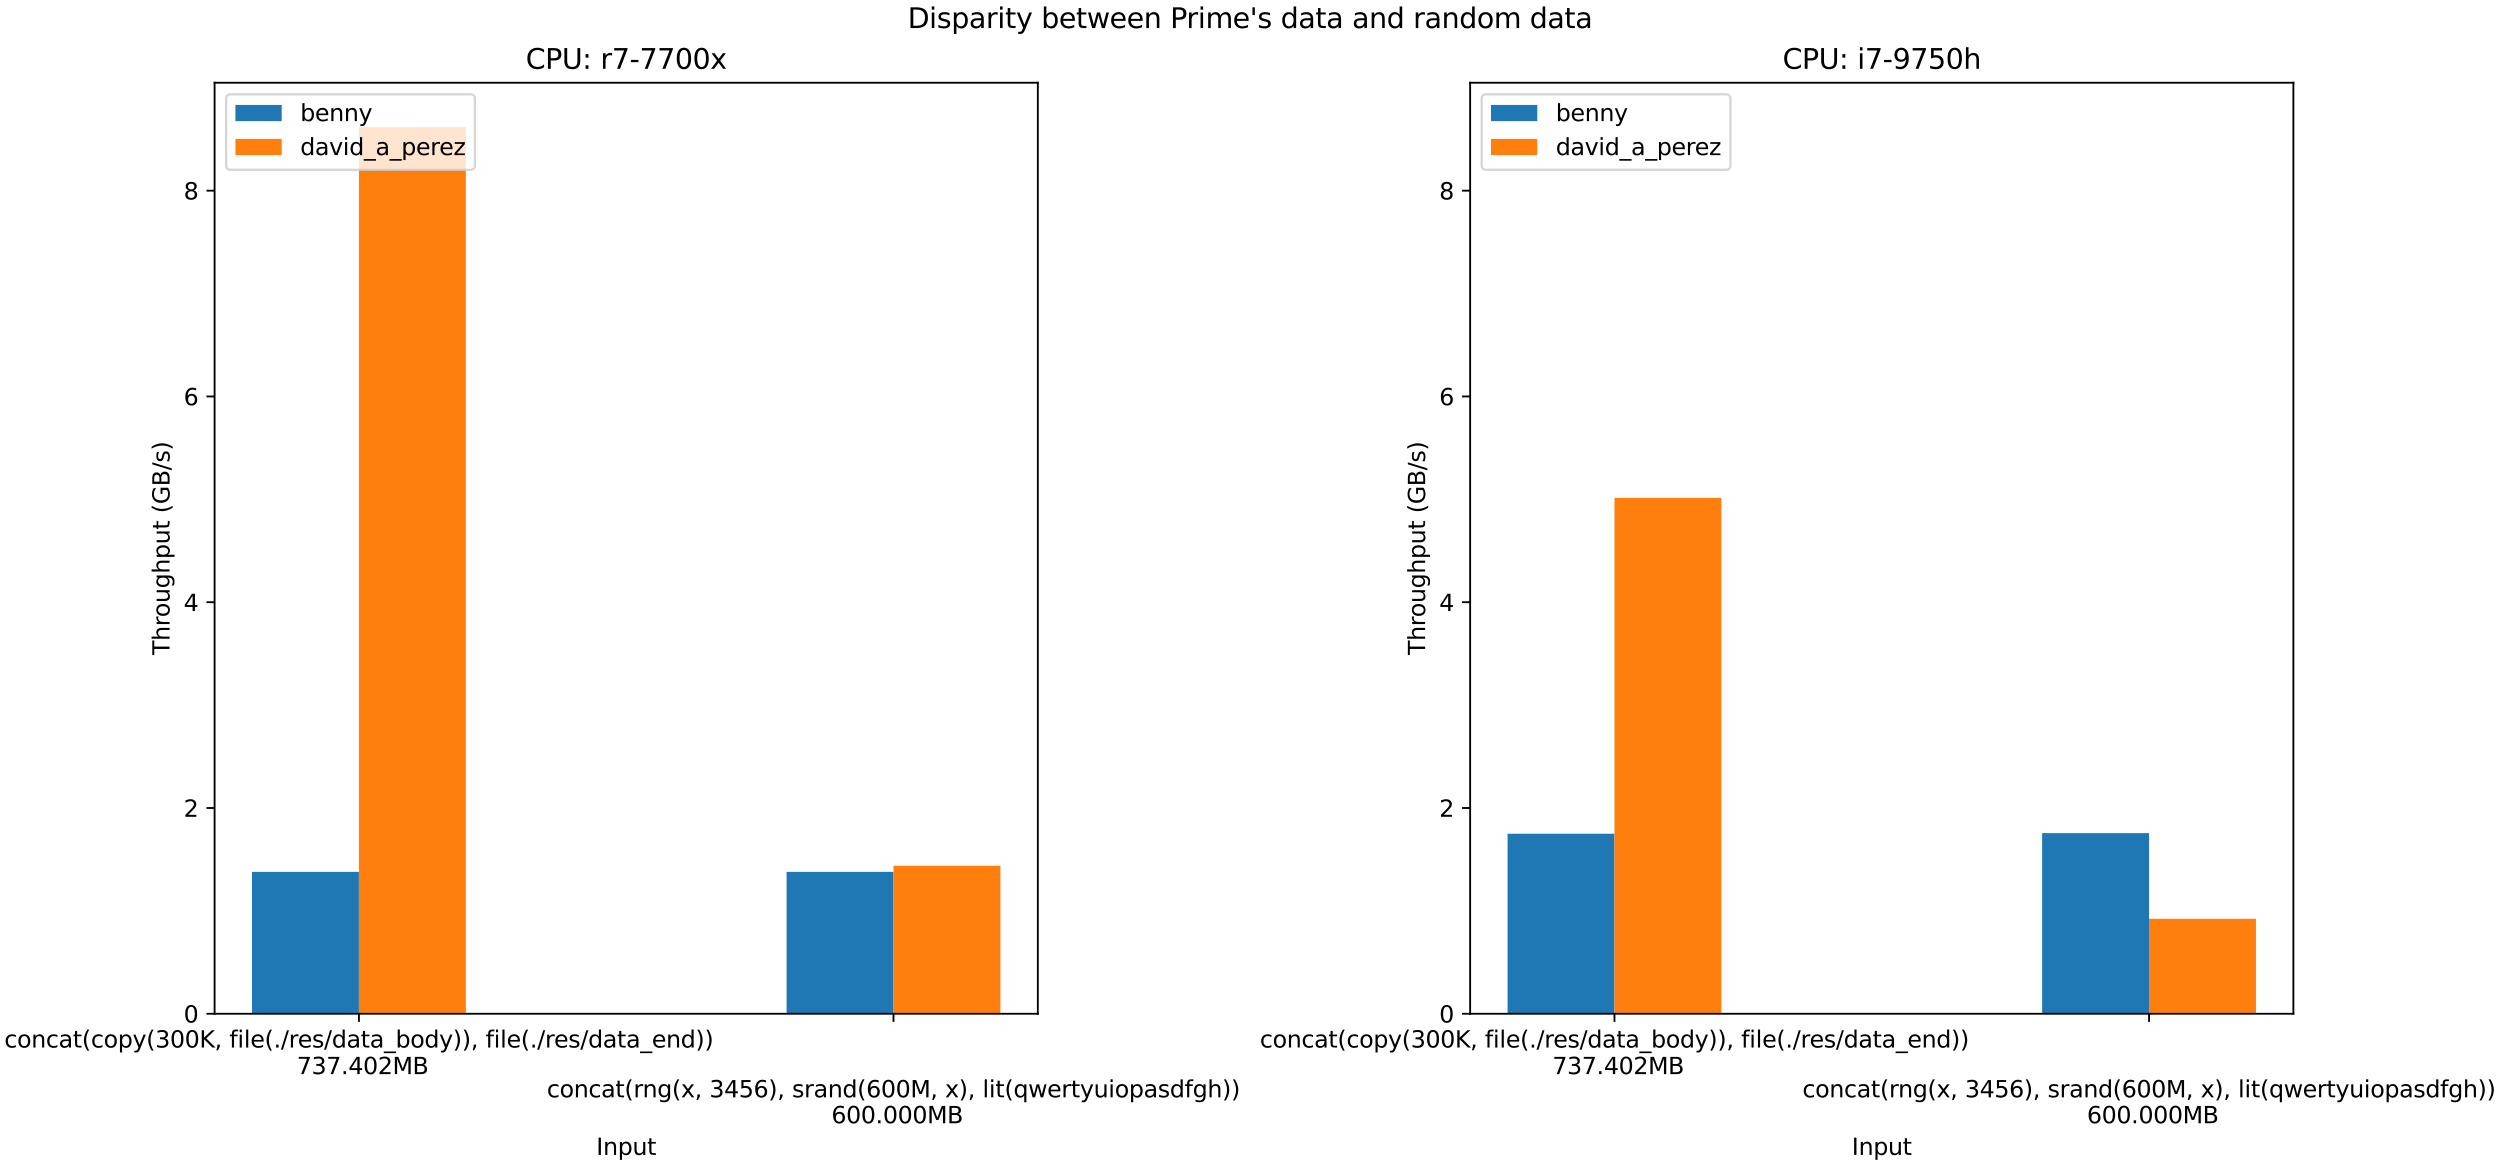<?xml version="1.0" encoding="utf-8" standalone="no"?>
<!DOCTYPE svg PUBLIC "-//W3C//DTD SVG 1.1//EN"
  "http://www.w3.org/Graphics/SVG/1.1/DTD/svg11.dtd">
<svg xmlns:xlink="http://www.w3.org/1999/xlink" width="1080pt" height="504pt" viewBox="0 0 1080 504" xmlns="http://www.w3.org/2000/svg" version="1.1">
 <defs>
  <style type="text/css">*{stroke-linejoin: round; stroke-linecap: butt}</style>
 </defs>
 <g id="figure_1">
  <g id="patch_1">
   <path d="M 0 504 
L 1080 504 
L 1080 0 
L 0 0 
z
" style="fill: #ffffff"/>
  </g>
  <g id="axes_1">
   <g id="patch_2">
    <path d="M 92.702 437.946 
L 448.342 437.946 
L 448.342 35.733 
L 92.702 35.733 
z
" style="fill: #ffffff"/>
   </g>
   <g id="patch_3">
    <path d="M 108.867 437.946 
L 155.054 437.946 
L 155.054 376.64 
L 108.867 376.64 
z
" clip-path="url(#pd0e54e7d20)" style="fill: #1f77b4"/>
   </g>
   <g id="patch_4">
    <path d="M 339.803 437.946 
L 385.99 437.946 
L 385.99 376.635 
L 339.803 376.635 
z
" clip-path="url(#pd0e54e7d20)" style="fill: #1f77b4"/>
   </g>
   <g id="patch_5">
    <path d="M 155.054 437.946 
L 201.241 437.946 
L 201.241 54.886 
L 155.054 54.886 
z
" clip-path="url(#pd0e54e7d20)" style="fill: #ff7f0e"/>
   </g>
   <g id="patch_6">
    <path d="M 385.99 437.946 
L 432.177 437.946 
L 432.177 373.995 
L 385.99 373.995 
z
" clip-path="url(#pd0e54e7d20)" style="fill: #ff7f0e"/>
   </g>
   <g id="matplotlib.axis_1">
    <g id="xtick_1">
     <g id="line2d_1">
      <defs>
       <path id="m150d9f7c49" d="M 0 0 
L 0 3.5 
" style="stroke: #000000; stroke-width: 0.8"/>
      </defs>
      <g>
       <use xlink:href="#m150d9f7c49" x="155.054" y="437.946" style="stroke: #000000; stroke-width: 0.8"/>
      </g>
     </g>
     <g id="text_1">
      <!-- concat(copy(300K, file(./res/data_body)), file(./res/data_end)) -->
      <g transform="translate(1.871 452.544) scale(0.1 -0.1)">
       <defs>
        <path id="DejaVuSans-63" d="M 3122 3366 
L 3122 2828 
Q 2878 2963 2633 3030 
Q 2388 3097 2138 3097 
Q 1578 3097 1268 2742 
Q 959 2388 959 1747 
Q 959 1106 1268 751 
Q 1578 397 2138 397 
Q 2388 397 2633 464 
Q 2878 531 3122 666 
L 3122 134 
Q 2881 22 2623 -34 
Q 2366 -91 2075 -91 
Q 1284 -91 818 406 
Q 353 903 353 1747 
Q 353 2603 823 3093 
Q 1294 3584 2113 3584 
Q 2378 3584 2631 3529 
Q 2884 3475 3122 3366 
z
" transform="scale(0.016)"/>
        <path id="DejaVuSans-6f" d="M 1959 3097 
Q 1497 3097 1228 2736 
Q 959 2375 959 1747 
Q 959 1119 1226 758 
Q 1494 397 1959 397 
Q 2419 397 2687 759 
Q 2956 1122 2956 1747 
Q 2956 2369 2687 2733 
Q 2419 3097 1959 3097 
z
M 1959 3584 
Q 2709 3584 3137 3096 
Q 3566 2609 3566 1747 
Q 3566 888 3137 398 
Q 2709 -91 1959 -91 
Q 1206 -91 779 398 
Q 353 888 353 1747 
Q 353 2609 779 3096 
Q 1206 3584 1959 3584 
z
" transform="scale(0.016)"/>
        <path id="DejaVuSans-6e" d="M 3513 2113 
L 3513 0 
L 2938 0 
L 2938 2094 
Q 2938 2591 2744 2837 
Q 2550 3084 2163 3084 
Q 1697 3084 1428 2787 
Q 1159 2491 1159 1978 
L 1159 0 
L 581 0 
L 581 3500 
L 1159 3500 
L 1159 2956 
Q 1366 3272 1645 3428 
Q 1925 3584 2291 3584 
Q 2894 3584 3203 3211 
Q 3513 2838 3513 2113 
z
" transform="scale(0.016)"/>
        <path id="DejaVuSans-61" d="M 2194 1759 
Q 1497 1759 1228 1600 
Q 959 1441 959 1056 
Q 959 750 1161 570 
Q 1363 391 1709 391 
Q 2188 391 2477 730 
Q 2766 1069 2766 1631 
L 2766 1759 
L 2194 1759 
z
M 3341 1997 
L 3341 0 
L 2766 0 
L 2766 531 
Q 2569 213 2275 61 
Q 1981 -91 1556 -91 
Q 1019 -91 701 211 
Q 384 513 384 1019 
Q 384 1609 779 1909 
Q 1175 2209 1959 2209 
L 2766 2209 
L 2766 2266 
Q 2766 2663 2505 2880 
Q 2244 3097 1772 3097 
Q 1472 3097 1187 3025 
Q 903 2953 641 2809 
L 641 3341 
Q 956 3463 1253 3523 
Q 1550 3584 1831 3584 
Q 2591 3584 2966 3190 
Q 3341 2797 3341 1997 
z
" transform="scale(0.016)"/>
        <path id="DejaVuSans-74" d="M 1172 4494 
L 1172 3500 
L 2356 3500 
L 2356 3053 
L 1172 3053 
L 1172 1153 
Q 1172 725 1289 603 
Q 1406 481 1766 481 
L 2356 481 
L 2356 0 
L 1766 0 
Q 1100 0 847 248 
Q 594 497 594 1153 
L 594 3053 
L 172 3053 
L 172 3500 
L 594 3500 
L 594 4494 
L 1172 4494 
z
" transform="scale(0.016)"/>
        <path id="DejaVuSans-28" d="M 1984 4856 
Q 1566 4138 1362 3434 
Q 1159 2731 1159 2009 
Q 1159 1288 1364 580 
Q 1569 -128 1984 -844 
L 1484 -844 
Q 1016 -109 783 600 
Q 550 1309 550 2009 
Q 550 2706 781 3412 
Q 1013 4119 1484 4856 
L 1984 4856 
z
" transform="scale(0.016)"/>
        <path id="DejaVuSans-70" d="M 1159 525 
L 1159 -1331 
L 581 -1331 
L 581 3500 
L 1159 3500 
L 1159 2969 
Q 1341 3281 1617 3432 
Q 1894 3584 2278 3584 
Q 2916 3584 3314 3078 
Q 3713 2572 3713 1747 
Q 3713 922 3314 415 
Q 2916 -91 2278 -91 
Q 1894 -91 1617 61 
Q 1341 213 1159 525 
z
M 3116 1747 
Q 3116 2381 2855 2742 
Q 2594 3103 2138 3103 
Q 1681 3103 1420 2742 
Q 1159 2381 1159 1747 
Q 1159 1113 1420 752 
Q 1681 391 2138 391 
Q 2594 391 2855 752 
Q 3116 1113 3116 1747 
z
" transform="scale(0.016)"/>
        <path id="DejaVuSans-79" d="M 2059 -325 
Q 1816 -950 1584 -1140 
Q 1353 -1331 966 -1331 
L 506 -1331 
L 506 -850 
L 844 -850 
Q 1081 -850 1212 -737 
Q 1344 -625 1503 -206 
L 1606 56 
L 191 3500 
L 800 3500 
L 1894 763 
L 2988 3500 
L 3597 3500 
L 2059 -325 
z
" transform="scale(0.016)"/>
        <path id="DejaVuSans-33" d="M 2597 2516 
Q 3050 2419 3304 2112 
Q 3559 1806 3559 1356 
Q 3559 666 3084 287 
Q 2609 -91 1734 -91 
Q 1441 -91 1130 -33 
Q 819 25 488 141 
L 488 750 
Q 750 597 1062 519 
Q 1375 441 1716 441 
Q 2309 441 2620 675 
Q 2931 909 2931 1356 
Q 2931 1769 2642 2001 
Q 2353 2234 1838 2234 
L 1294 2234 
L 1294 2753 
L 1863 2753 
Q 2328 2753 2575 2939 
Q 2822 3125 2822 3475 
Q 2822 3834 2567 4026 
Q 2313 4219 1838 4219 
Q 1578 4219 1281 4162 
Q 984 4106 628 3988 
L 628 4550 
Q 988 4650 1302 4700 
Q 1616 4750 1894 4750 
Q 2613 4750 3031 4423 
Q 3450 4097 3450 3541 
Q 3450 3153 3228 2886 
Q 3006 2619 2597 2516 
z
" transform="scale(0.016)"/>
        <path id="DejaVuSans-30" d="M 2034 4250 
Q 1547 4250 1301 3770 
Q 1056 3291 1056 2328 
Q 1056 1369 1301 889 
Q 1547 409 2034 409 
Q 2525 409 2770 889 
Q 3016 1369 3016 2328 
Q 3016 3291 2770 3770 
Q 2525 4250 2034 4250 
z
M 2034 4750 
Q 2819 4750 3233 4129 
Q 3647 3509 3647 2328 
Q 3647 1150 3233 529 
Q 2819 -91 2034 -91 
Q 1250 -91 836 529 
Q 422 1150 422 2328 
Q 422 3509 836 4129 
Q 1250 4750 2034 4750 
z
" transform="scale(0.016)"/>
        <path id="DejaVuSans-4b" d="M 628 4666 
L 1259 4666 
L 1259 2694 
L 3353 4666 
L 4166 4666 
L 1850 2491 
L 4331 0 
L 3500 0 
L 1259 2247 
L 1259 0 
L 628 0 
L 628 4666 
z
" transform="scale(0.016)"/>
        <path id="DejaVuSans-2c" d="M 750 794 
L 1409 794 
L 1409 256 
L 897 -744 
L 494 -744 
L 750 256 
L 750 794 
z
" transform="scale(0.016)"/>
        <path id="DejaVuSans-20" transform="scale(0.016)"/>
        <path id="DejaVuSans-66" d="M 2375 4863 
L 2375 4384 
L 1825 4384 
Q 1516 4384 1395 4259 
Q 1275 4134 1275 3809 
L 1275 3500 
L 2222 3500 
L 2222 3053 
L 1275 3053 
L 1275 0 
L 697 0 
L 697 3053 
L 147 3053 
L 147 3500 
L 697 3500 
L 697 3744 
Q 697 4328 969 4595 
Q 1241 4863 1831 4863 
L 2375 4863 
z
" transform="scale(0.016)"/>
        <path id="DejaVuSans-69" d="M 603 3500 
L 1178 3500 
L 1178 0 
L 603 0 
L 603 3500 
z
M 603 4863 
L 1178 4863 
L 1178 4134 
L 603 4134 
L 603 4863 
z
" transform="scale(0.016)"/>
        <path id="DejaVuSans-6c" d="M 603 4863 
L 1178 4863 
L 1178 0 
L 603 0 
L 603 4863 
z
" transform="scale(0.016)"/>
        <path id="DejaVuSans-65" d="M 3597 1894 
L 3597 1613 
L 953 1613 
Q 991 1019 1311 708 
Q 1631 397 2203 397 
Q 2534 397 2845 478 
Q 3156 559 3463 722 
L 3463 178 
Q 3153 47 2828 -22 
Q 2503 -91 2169 -91 
Q 1331 -91 842 396 
Q 353 884 353 1716 
Q 353 2575 817 3079 
Q 1281 3584 2069 3584 
Q 2775 3584 3186 3129 
Q 3597 2675 3597 1894 
z
M 3022 2063 
Q 3016 2534 2758 2815 
Q 2500 3097 2075 3097 
Q 1594 3097 1305 2825 
Q 1016 2553 972 2059 
L 3022 2063 
z
" transform="scale(0.016)"/>
        <path id="DejaVuSans-2e" d="M 684 794 
L 1344 794 
L 1344 0 
L 684 0 
L 684 794 
z
" transform="scale(0.016)"/>
        <path id="DejaVuSans-2f" d="M 1625 4666 
L 2156 4666 
L 531 -594 
L 0 -594 
L 1625 4666 
z
" transform="scale(0.016)"/>
        <path id="DejaVuSans-72" d="M 2631 2963 
Q 2534 3019 2420 3045 
Q 2306 3072 2169 3072 
Q 1681 3072 1420 2755 
Q 1159 2438 1159 1844 
L 1159 0 
L 581 0 
L 581 3500 
L 1159 3500 
L 1159 2956 
Q 1341 3275 1631 3429 
Q 1922 3584 2338 3584 
Q 2397 3584 2469 3576 
Q 2541 3569 2628 3553 
L 2631 2963 
z
" transform="scale(0.016)"/>
        <path id="DejaVuSans-73" d="M 2834 3397 
L 2834 2853 
Q 2591 2978 2328 3040 
Q 2066 3103 1784 3103 
Q 1356 3103 1142 2972 
Q 928 2841 928 2578 
Q 928 2378 1081 2264 
Q 1234 2150 1697 2047 
L 1894 2003 
Q 2506 1872 2764 1633 
Q 3022 1394 3022 966 
Q 3022 478 2636 193 
Q 2250 -91 1575 -91 
Q 1294 -91 989 -36 
Q 684 19 347 128 
L 347 722 
Q 666 556 975 473 
Q 1284 391 1588 391 
Q 1994 391 2212 530 
Q 2431 669 2431 922 
Q 2431 1156 2273 1281 
Q 2116 1406 1581 1522 
L 1381 1569 
Q 847 1681 609 1914 
Q 372 2147 372 2553 
Q 372 3047 722 3315 
Q 1072 3584 1716 3584 
Q 2034 3584 2315 3537 
Q 2597 3491 2834 3397 
z
" transform="scale(0.016)"/>
        <path id="DejaVuSans-64" d="M 2906 2969 
L 2906 4863 
L 3481 4863 
L 3481 0 
L 2906 0 
L 2906 525 
Q 2725 213 2448 61 
Q 2172 -91 1784 -91 
Q 1150 -91 751 415 
Q 353 922 353 1747 
Q 353 2572 751 3078 
Q 1150 3584 1784 3584 
Q 2172 3584 2448 3432 
Q 2725 3281 2906 2969 
z
M 947 1747 
Q 947 1113 1208 752 
Q 1469 391 1925 391 
Q 2381 391 2643 752 
Q 2906 1113 2906 1747 
Q 2906 2381 2643 2742 
Q 2381 3103 1925 3103 
Q 1469 3103 1208 2742 
Q 947 2381 947 1747 
z
" transform="scale(0.016)"/>
        <path id="DejaVuSans-5f" d="M 3263 -1063 
L 3263 -1509 
L -63 -1509 
L -63 -1063 
L 3263 -1063 
z
" transform="scale(0.016)"/>
        <path id="DejaVuSans-62" d="M 3116 1747 
Q 3116 2381 2855 2742 
Q 2594 3103 2138 3103 
Q 1681 3103 1420 2742 
Q 1159 2381 1159 1747 
Q 1159 1113 1420 752 
Q 1681 391 2138 391 
Q 2594 391 2855 752 
Q 3116 1113 3116 1747 
z
M 1159 2969 
Q 1341 3281 1617 3432 
Q 1894 3584 2278 3584 
Q 2916 3584 3314 3078 
Q 3713 2572 3713 1747 
Q 3713 922 3314 415 
Q 2916 -91 2278 -91 
Q 1894 -91 1617 61 
Q 1341 213 1159 525 
L 1159 0 
L 581 0 
L 581 4863 
L 1159 4863 
L 1159 2969 
z
" transform="scale(0.016)"/>
        <path id="DejaVuSans-29" d="M 513 4856 
L 1013 4856 
Q 1481 4119 1714 3412 
Q 1947 2706 1947 2009 
Q 1947 1309 1714 600 
Q 1481 -109 1013 -844 
L 513 -844 
Q 928 -128 1133 580 
Q 1338 1288 1338 2009 
Q 1338 2731 1133 3434 
Q 928 4138 513 4856 
z
" transform="scale(0.016)"/>
       </defs>
       <use xlink:href="#DejaVuSans-63"/>
       <use xlink:href="#DejaVuSans-6f" x="54.98"/>
       <use xlink:href="#DejaVuSans-6e" x="116.162"/>
       <use xlink:href="#DejaVuSans-63" x="179.541"/>
       <use xlink:href="#DejaVuSans-61" x="234.521"/>
       <use xlink:href="#DejaVuSans-74" x="295.801"/>
       <use xlink:href="#DejaVuSans-28" x="335.01"/>
       <use xlink:href="#DejaVuSans-63" x="374.023"/>
       <use xlink:href="#DejaVuSans-6f" x="429.004"/>
       <use xlink:href="#DejaVuSans-70" x="490.186"/>
       <use xlink:href="#DejaVuSans-79" x="553.662"/>
       <use xlink:href="#DejaVuSans-28" x="612.842"/>
       <use xlink:href="#DejaVuSans-33" x="651.855"/>
       <use xlink:href="#DejaVuSans-30" x="715.479"/>
       <use xlink:href="#DejaVuSans-30" x="779.102"/>
       <use xlink:href="#DejaVuSans-4b" x="842.725"/>
       <use xlink:href="#DejaVuSans-2c" x="908.301"/>
       <use xlink:href="#DejaVuSans-20" x="940.088"/>
       <use xlink:href="#DejaVuSans-66" x="971.875"/>
       <use xlink:href="#DejaVuSans-69" x="1007.08"/>
       <use xlink:href="#DejaVuSans-6c" x="1034.863"/>
       <use xlink:href="#DejaVuSans-65" x="1062.646"/>
       <use xlink:href="#DejaVuSans-28" x="1124.17"/>
       <use xlink:href="#DejaVuSans-2e" x="1163.184"/>
       <use xlink:href="#DejaVuSans-2f" x="1194.971"/>
       <use xlink:href="#DejaVuSans-72" x="1228.662"/>
       <use xlink:href="#DejaVuSans-65" x="1267.525"/>
       <use xlink:href="#DejaVuSans-73" x="1329.049"/>
       <use xlink:href="#DejaVuSans-2f" x="1381.148"/>
       <use xlink:href="#DejaVuSans-64" x="1414.84"/>
       <use xlink:href="#DejaVuSans-61" x="1478.316"/>
       <use xlink:href="#DejaVuSans-74" x="1539.596"/>
       <use xlink:href="#DejaVuSans-61" x="1578.805"/>
       <use xlink:href="#DejaVuSans-5f" x="1640.084"/>
       <use xlink:href="#DejaVuSans-62" x="1690.084"/>
       <use xlink:href="#DejaVuSans-6f" x="1753.561"/>
       <use xlink:href="#DejaVuSans-64" x="1814.742"/>
       <use xlink:href="#DejaVuSans-79" x="1878.219"/>
       <use xlink:href="#DejaVuSans-29" x="1937.398"/>
       <use xlink:href="#DejaVuSans-29" x="1976.412"/>
       <use xlink:href="#DejaVuSans-2c" x="2015.426"/>
       <use xlink:href="#DejaVuSans-20" x="2047.213"/>
       <use xlink:href="#DejaVuSans-66" x="2079"/>
       <use xlink:href="#DejaVuSans-69" x="2114.205"/>
       <use xlink:href="#DejaVuSans-6c" x="2141.988"/>
       <use xlink:href="#DejaVuSans-65" x="2169.771"/>
       <use xlink:href="#DejaVuSans-28" x="2231.295"/>
       <use xlink:href="#DejaVuSans-2e" x="2270.309"/>
       <use xlink:href="#DejaVuSans-2f" x="2302.096"/>
       <use xlink:href="#DejaVuSans-72" x="2335.787"/>
       <use xlink:href="#DejaVuSans-65" x="2374.65"/>
       <use xlink:href="#DejaVuSans-73" x="2436.174"/>
       <use xlink:href="#DejaVuSans-2f" x="2488.273"/>
       <use xlink:href="#DejaVuSans-64" x="2521.965"/>
       <use xlink:href="#DejaVuSans-61" x="2585.441"/>
       <use xlink:href="#DejaVuSans-74" x="2646.721"/>
       <use xlink:href="#DejaVuSans-61" x="2685.93"/>
       <use xlink:href="#DejaVuSans-5f" x="2747.209"/>
       <use xlink:href="#DejaVuSans-65" x="2797.209"/>
       <use xlink:href="#DejaVuSans-6e" x="2858.732"/>
       <use xlink:href="#DejaVuSans-64" x="2922.111"/>
       <use xlink:href="#DejaVuSans-29" x="2985.588"/>
       <use xlink:href="#DejaVuSans-29" x="3024.602"/>
      </g>
      <!--  737.402MB -->
      <g transform="translate(125.044 464.02) scale(0.1 -0.1)">
       <defs>
        <path id="DejaVuSans-37" d="M 525 4666 
L 3525 4666 
L 3525 4397 
L 1831 0 
L 1172 0 
L 2766 4134 
L 525 4134 
L 525 4666 
z
" transform="scale(0.016)"/>
        <path id="DejaVuSans-34" d="M 2419 4116 
L 825 1625 
L 2419 1625 
L 2419 4116 
z
M 2253 4666 
L 3047 4666 
L 3047 1625 
L 3713 1625 
L 3713 1100 
L 3047 1100 
L 3047 0 
L 2419 0 
L 2419 1100 
L 313 1100 
L 313 1709 
L 2253 4666 
z
" transform="scale(0.016)"/>
        <path id="DejaVuSans-32" d="M 1228 531 
L 3431 531 
L 3431 0 
L 469 0 
L 469 531 
Q 828 903 1448 1529 
Q 2069 2156 2228 2338 
Q 2531 2678 2651 2914 
Q 2772 3150 2772 3378 
Q 2772 3750 2511 3984 
Q 2250 4219 1831 4219 
Q 1534 4219 1204 4116 
Q 875 4013 500 3803 
L 500 4441 
Q 881 4594 1212 4672 
Q 1544 4750 1819 4750 
Q 2544 4750 2975 4387 
Q 3406 4025 3406 3419 
Q 3406 3131 3298 2873 
Q 3191 2616 2906 2266 
Q 2828 2175 2409 1742 
Q 1991 1309 1228 531 
z
" transform="scale(0.016)"/>
        <path id="DejaVuSans-4d" d="M 628 4666 
L 1569 4666 
L 2759 1491 
L 3956 4666 
L 4897 4666 
L 4897 0 
L 4281 0 
L 4281 4097 
L 3078 897 
L 2444 897 
L 1241 4097 
L 1241 0 
L 628 0 
L 628 4666 
z
" transform="scale(0.016)"/>
        <path id="DejaVuSans-42" d="M 1259 2228 
L 1259 519 
L 2272 519 
Q 2781 519 3026 730 
Q 3272 941 3272 1375 
Q 3272 1813 3026 2020 
Q 2781 2228 2272 2228 
L 1259 2228 
z
M 1259 4147 
L 1259 2741 
L 2194 2741 
Q 2656 2741 2882 2914 
Q 3109 3088 3109 3444 
Q 3109 3797 2882 3972 
Q 2656 4147 2194 4147 
L 1259 4147 
z
M 628 4666 
L 2241 4666 
Q 2963 4666 3353 4366 
Q 3744 4066 3744 3513 
Q 3744 3084 3544 2831 
Q 3344 2578 2956 2516 
Q 3422 2416 3680 2098 
Q 3938 1781 3938 1306 
Q 3938 681 3513 340 
Q 3088 0 2303 0 
L 628 0 
L 628 4666 
z
" transform="scale(0.016)"/>
       </defs>
       <use xlink:href="#DejaVuSans-20"/>
       <use xlink:href="#DejaVuSans-37" x="31.787"/>
       <use xlink:href="#DejaVuSans-33" x="95.41"/>
       <use xlink:href="#DejaVuSans-37" x="159.033"/>
       <use xlink:href="#DejaVuSans-2e" x="222.656"/>
       <use xlink:href="#DejaVuSans-34" x="254.443"/>
       <use xlink:href="#DejaVuSans-30" x="318.066"/>
       <use xlink:href="#DejaVuSans-32" x="381.689"/>
       <use xlink:href="#DejaVuSans-4d" x="445.312"/>
       <use xlink:href="#DejaVuSans-42" x="531.592"/>
      </g>
     </g>
    </g>
    <g id="xtick_2">
     <g id="line2d_2">
      <g>
       <use xlink:href="#m150d9f7c49" x="385.99" y="437.946" style="stroke: #000000; stroke-width: 0.8"/>
      </g>
     </g>
     <g id="text_2">
      <!-- concat(rng(x, 3456), srand(600M, x), lit(qwertyuiopasdfgh)) -->
      <g transform="translate(236.25 474.044) scale(0.1 -0.1)">
       <defs>
        <path id="DejaVuSans-67" d="M 2906 1791 
Q 2906 2416 2648 2759 
Q 2391 3103 1925 3103 
Q 1463 3103 1205 2759 
Q 947 2416 947 1791 
Q 947 1169 1205 825 
Q 1463 481 1925 481 
Q 2391 481 2648 825 
Q 2906 1169 2906 1791 
z
M 3481 434 
Q 3481 -459 3084 -895 
Q 2688 -1331 1869 -1331 
Q 1566 -1331 1297 -1286 
Q 1028 -1241 775 -1147 
L 775 -588 
Q 1028 -725 1275 -790 
Q 1522 -856 1778 -856 
Q 2344 -856 2625 -561 
Q 2906 -266 2906 331 
L 2906 616 
Q 2728 306 2450 153 
Q 2172 0 1784 0 
Q 1141 0 747 490 
Q 353 981 353 1791 
Q 353 2603 747 3093 
Q 1141 3584 1784 3584 
Q 2172 3584 2450 3431 
Q 2728 3278 2906 2969 
L 2906 3500 
L 3481 3500 
L 3481 434 
z
" transform="scale(0.016)"/>
        <path id="DejaVuSans-78" d="M 3513 3500 
L 2247 1797 
L 3578 0 
L 2900 0 
L 1881 1375 
L 863 0 
L 184 0 
L 1544 1831 
L 300 3500 
L 978 3500 
L 1906 2253 
L 2834 3500 
L 3513 3500 
z
" transform="scale(0.016)"/>
        <path id="DejaVuSans-35" d="M 691 4666 
L 3169 4666 
L 3169 4134 
L 1269 4134 
L 1269 2991 
Q 1406 3038 1543 3061 
Q 1681 3084 1819 3084 
Q 2600 3084 3056 2656 
Q 3513 2228 3513 1497 
Q 3513 744 3044 326 
Q 2575 -91 1722 -91 
Q 1428 -91 1123 -41 
Q 819 9 494 109 
L 494 744 
Q 775 591 1075 516 
Q 1375 441 1709 441 
Q 2250 441 2565 725 
Q 2881 1009 2881 1497 
Q 2881 1984 2565 2268 
Q 2250 2553 1709 2553 
Q 1456 2553 1204 2497 
Q 953 2441 691 2322 
L 691 4666 
z
" transform="scale(0.016)"/>
        <path id="DejaVuSans-36" d="M 2113 2584 
Q 1688 2584 1439 2293 
Q 1191 2003 1191 1497 
Q 1191 994 1439 701 
Q 1688 409 2113 409 
Q 2538 409 2786 701 
Q 3034 994 3034 1497 
Q 3034 2003 2786 2293 
Q 2538 2584 2113 2584 
z
M 3366 4563 
L 3366 3988 
Q 3128 4100 2886 4159 
Q 2644 4219 2406 4219 
Q 1781 4219 1451 3797 
Q 1122 3375 1075 2522 
Q 1259 2794 1537 2939 
Q 1816 3084 2150 3084 
Q 2853 3084 3261 2657 
Q 3669 2231 3669 1497 
Q 3669 778 3244 343 
Q 2819 -91 2113 -91 
Q 1303 -91 875 529 
Q 447 1150 447 2328 
Q 447 3434 972 4092 
Q 1497 4750 2381 4750 
Q 2619 4750 2861 4703 
Q 3103 4656 3366 4563 
z
" transform="scale(0.016)"/>
        <path id="DejaVuSans-71" d="M 947 1747 
Q 947 1113 1208 752 
Q 1469 391 1925 391 
Q 2381 391 2643 752 
Q 2906 1113 2906 1747 
Q 2906 2381 2643 2742 
Q 2381 3103 1925 3103 
Q 1469 3103 1208 2742 
Q 947 2381 947 1747 
z
M 2906 525 
Q 2725 213 2448 61 
Q 2172 -91 1784 -91 
Q 1150 -91 751 415 
Q 353 922 353 1747 
Q 353 2572 751 3078 
Q 1150 3584 1784 3584 
Q 2172 3584 2448 3432 
Q 2725 3281 2906 2969 
L 2906 3500 
L 3481 3500 
L 3481 -1331 
L 2906 -1331 
L 2906 525 
z
" transform="scale(0.016)"/>
        <path id="DejaVuSans-77" d="M 269 3500 
L 844 3500 
L 1563 769 
L 2278 3500 
L 2956 3500 
L 3675 769 
L 4391 3500 
L 4966 3500 
L 4050 0 
L 3372 0 
L 2619 2869 
L 1863 0 
L 1184 0 
L 269 3500 
z
" transform="scale(0.016)"/>
        <path id="DejaVuSans-75" d="M 544 1381 
L 544 3500 
L 1119 3500 
L 1119 1403 
Q 1119 906 1312 657 
Q 1506 409 1894 409 
Q 2359 409 2629 706 
Q 2900 1003 2900 1516 
L 2900 3500 
L 3475 3500 
L 3475 0 
L 2900 0 
L 2900 538 
Q 2691 219 2414 64 
Q 2138 -91 1772 -91 
Q 1169 -91 856 284 
Q 544 659 544 1381 
z
M 1991 3584 
L 1991 3584 
z
" transform="scale(0.016)"/>
        <path id="DejaVuSans-68" d="M 3513 2113 
L 3513 0 
L 2938 0 
L 2938 2094 
Q 2938 2591 2744 2837 
Q 2550 3084 2163 3084 
Q 1697 3084 1428 2787 
Q 1159 2491 1159 1978 
L 1159 0 
L 581 0 
L 581 4863 
L 1159 4863 
L 1159 2956 
Q 1366 3272 1645 3428 
Q 1925 3584 2291 3584 
Q 2894 3584 3203 3211 
Q 3513 2838 3513 2113 
z
" transform="scale(0.016)"/>
       </defs>
       <use xlink:href="#DejaVuSans-63"/>
       <use xlink:href="#DejaVuSans-6f" x="54.98"/>
       <use xlink:href="#DejaVuSans-6e" x="116.162"/>
       <use xlink:href="#DejaVuSans-63" x="179.541"/>
       <use xlink:href="#DejaVuSans-61" x="234.521"/>
       <use xlink:href="#DejaVuSans-74" x="295.801"/>
       <use xlink:href="#DejaVuSans-28" x="335.01"/>
       <use xlink:href="#DejaVuSans-72" x="374.023"/>
       <use xlink:href="#DejaVuSans-6e" x="413.387"/>
       <use xlink:href="#DejaVuSans-67" x="476.766"/>
       <use xlink:href="#DejaVuSans-28" x="540.242"/>
       <use xlink:href="#DejaVuSans-78" x="579.256"/>
       <use xlink:href="#DejaVuSans-2c" x="638.436"/>
       <use xlink:href="#DejaVuSans-20" x="670.223"/>
       <use xlink:href="#DejaVuSans-33" x="702.01"/>
       <use xlink:href="#DejaVuSans-34" x="765.633"/>
       <use xlink:href="#DejaVuSans-35" x="829.256"/>
       <use xlink:href="#DejaVuSans-36" x="892.879"/>
       <use xlink:href="#DejaVuSans-29" x="956.502"/>
       <use xlink:href="#DejaVuSans-2c" x="995.516"/>
       <use xlink:href="#DejaVuSans-20" x="1027.303"/>
       <use xlink:href="#DejaVuSans-73" x="1059.09"/>
       <use xlink:href="#DejaVuSans-72" x="1111.189"/>
       <use xlink:href="#DejaVuSans-61" x="1152.303"/>
       <use xlink:href="#DejaVuSans-6e" x="1213.582"/>
       <use xlink:href="#DejaVuSans-64" x="1276.961"/>
       <use xlink:href="#DejaVuSans-28" x="1340.438"/>
       <use xlink:href="#DejaVuSans-36" x="1379.451"/>
       <use xlink:href="#DejaVuSans-30" x="1443.074"/>
       <use xlink:href="#DejaVuSans-30" x="1506.697"/>
       <use xlink:href="#DejaVuSans-4d" x="1570.32"/>
       <use xlink:href="#DejaVuSans-2c" x="1656.6"/>
       <use xlink:href="#DejaVuSans-20" x="1688.387"/>
       <use xlink:href="#DejaVuSans-78" x="1720.174"/>
       <use xlink:href="#DejaVuSans-29" x="1779.354"/>
       <use xlink:href="#DejaVuSans-2c" x="1818.367"/>
       <use xlink:href="#DejaVuSans-20" x="1850.154"/>
       <use xlink:href="#DejaVuSans-6c" x="1881.941"/>
       <use xlink:href="#DejaVuSans-69" x="1909.725"/>
       <use xlink:href="#DejaVuSans-74" x="1937.508"/>
       <use xlink:href="#DejaVuSans-28" x="1976.717"/>
       <use xlink:href="#DejaVuSans-71" x="2015.73"/>
       <use xlink:href="#DejaVuSans-77" x="2079.207"/>
       <use xlink:href="#DejaVuSans-65" x="2160.994"/>
       <use xlink:href="#DejaVuSans-72" x="2222.518"/>
       <use xlink:href="#DejaVuSans-74" x="2263.631"/>
       <use xlink:href="#DejaVuSans-79" x="2302.84"/>
       <use xlink:href="#DejaVuSans-75" x="2362.02"/>
       <use xlink:href="#DejaVuSans-69" x="2425.398"/>
       <use xlink:href="#DejaVuSans-6f" x="2453.182"/>
       <use xlink:href="#DejaVuSans-70" x="2514.363"/>
       <use xlink:href="#DejaVuSans-61" x="2577.84"/>
       <use xlink:href="#DejaVuSans-73" x="2639.119"/>
       <use xlink:href="#DejaVuSans-64" x="2691.219"/>
       <use xlink:href="#DejaVuSans-66" x="2754.695"/>
       <use xlink:href="#DejaVuSans-67" x="2789.9"/>
       <use xlink:href="#DejaVuSans-68" x="2853.377"/>
       <use xlink:href="#DejaVuSans-29" x="2916.756"/>
       <use xlink:href="#DejaVuSans-29" x="2955.77"/>
      </g>
      <!--  600.000MB -->
      <g transform="translate(355.979 485.242) scale(0.1 -0.1)">
       <use xlink:href="#DejaVuSans-20"/>
       <use xlink:href="#DejaVuSans-36" x="31.787"/>
       <use xlink:href="#DejaVuSans-30" x="95.41"/>
       <use xlink:href="#DejaVuSans-30" x="159.033"/>
       <use xlink:href="#DejaVuSans-2e" x="222.656"/>
       <use xlink:href="#DejaVuSans-30" x="254.443"/>
       <use xlink:href="#DejaVuSans-30" x="318.066"/>
       <use xlink:href="#DejaVuSans-30" x="381.689"/>
       <use xlink:href="#DejaVuSans-4d" x="445.312"/>
       <use xlink:href="#DejaVuSans-42" x="531.592"/>
      </g>
     </g>
    </g>
    <g id="text_3">
     <!-- Input -->
     <g transform="translate(257.575 498.92) scale(0.1 -0.1)">
      <defs>
       <path id="DejaVuSans-49" d="M 628 4666 
L 1259 4666 
L 1259 0 
L 628 0 
L 628 4666 
z
" transform="scale(0.016)"/>
      </defs>
      <use xlink:href="#DejaVuSans-49"/>
      <use xlink:href="#DejaVuSans-6e" x="29.492"/>
      <use xlink:href="#DejaVuSans-70" x="92.871"/>
      <use xlink:href="#DejaVuSans-75" x="156.348"/>
      <use xlink:href="#DejaVuSans-74" x="219.727"/>
     </g>
    </g>
   </g>
   <g id="matplotlib.axis_2">
    <g id="ytick_1">
     <g id="line2d_3">
      <defs>
       <path id="m603a5f4ab6" d="M 0 0 
L -3.5 0 
" style="stroke: #000000; stroke-width: 0.8"/>
      </defs>
      <g>
       <use xlink:href="#m603a5f4ab6" x="92.702" y="437.946" style="stroke: #000000; stroke-width: 0.8"/>
      </g>
     </g>
     <g id="text_4">
      <!-- 0 -->
      <g transform="translate(79.339 441.745) scale(0.1 -0.1)">
       <use xlink:href="#DejaVuSans-30"/>
      </g>
     </g>
    </g>
    <g id="ytick_2">
     <g id="line2d_4">
      <g>
       <use xlink:href="#m603a5f4ab6" x="92.702" y="349.051" style="stroke: #000000; stroke-width: 0.8"/>
      </g>
     </g>
     <g id="text_5">
      <!-- 2 -->
      <g transform="translate(79.339 352.85) scale(0.1 -0.1)">
       <use xlink:href="#DejaVuSans-32"/>
      </g>
     </g>
    </g>
    <g id="ytick_3">
     <g id="line2d_5">
      <g>
       <use xlink:href="#m603a5f4ab6" x="92.702" y="260.157" style="stroke: #000000; stroke-width: 0.8"/>
      </g>
     </g>
     <g id="text_6">
      <!-- 4 -->
      <g transform="translate(79.339 263.956) scale(0.1 -0.1)">
       <use xlink:href="#DejaVuSans-34"/>
      </g>
     </g>
    </g>
    <g id="ytick_4">
     <g id="line2d_6">
      <g>
       <use xlink:href="#m603a5f4ab6" x="92.702" y="171.262" style="stroke: #000000; stroke-width: 0.8"/>
      </g>
     </g>
     <g id="text_7">
      <!-- 6 -->
      <g transform="translate(79.339 175.061) scale(0.1 -0.1)">
       <use xlink:href="#DejaVuSans-36"/>
      </g>
     </g>
    </g>
    <g id="ytick_5">
     <g id="line2d_7">
      <g>
       <use xlink:href="#m603a5f4ab6" x="92.702" y="82.367" style="stroke: #000000; stroke-width: 0.8"/>
      </g>
     </g>
     <g id="text_8">
      <!-- 8 -->
      <g transform="translate(79.339 86.167) scale(0.1 -0.1)">
       <defs>
        <path id="DejaVuSans-38" d="M 2034 2216 
Q 1584 2216 1326 1975 
Q 1069 1734 1069 1313 
Q 1069 891 1326 650 
Q 1584 409 2034 409 
Q 2484 409 2743 651 
Q 3003 894 3003 1313 
Q 3003 1734 2745 1975 
Q 2488 2216 2034 2216 
z
M 1403 2484 
Q 997 2584 770 2862 
Q 544 3141 544 3541 
Q 544 4100 942 4425 
Q 1341 4750 2034 4750 
Q 2731 4750 3128 4425 
Q 3525 4100 3525 3541 
Q 3525 3141 3298 2862 
Q 3072 2584 2669 2484 
Q 3125 2378 3379 2068 
Q 3634 1759 3634 1313 
Q 3634 634 3220 271 
Q 2806 -91 2034 -91 
Q 1263 -91 848 271 
Q 434 634 434 1313 
Q 434 1759 690 2068 
Q 947 2378 1403 2484 
z
M 1172 3481 
Q 1172 3119 1398 2916 
Q 1625 2713 2034 2713 
Q 2441 2713 2670 2916 
Q 2900 3119 2900 3481 
Q 2900 3844 2670 4047 
Q 2441 4250 2034 4250 
Q 1625 4250 1398 4047 
Q 1172 3844 1172 3481 
z
" transform="scale(0.016)"/>
       </defs>
       <use xlink:href="#DejaVuSans-38"/>
      </g>
     </g>
    </g>
    <g id="text_9">
     <!-- Throughput (GB/s) -->
     <g transform="translate(73.26 282.963) rotate(-90) scale(0.1 -0.1)">
      <defs>
       <path id="DejaVuSans-54" d="M -19 4666 
L 3928 4666 
L 3928 4134 
L 2272 4134 
L 2272 0 
L 1638 0 
L 1638 4134 
L -19 4134 
L -19 4666 
z
" transform="scale(0.016)"/>
       <path id="DejaVuSans-47" d="M 3809 666 
L 3809 1919 
L 2778 1919 
L 2778 2438 
L 4434 2438 
L 4434 434 
Q 4069 175 3628 42 
Q 3188 -91 2688 -91 
Q 1594 -91 976 548 
Q 359 1188 359 2328 
Q 359 3472 976 4111 
Q 1594 4750 2688 4750 
Q 3144 4750 3555 4637 
Q 3966 4525 4313 4306 
L 4313 3634 
Q 3963 3931 3569 4081 
Q 3175 4231 2741 4231 
Q 1884 4231 1454 3753 
Q 1025 3275 1025 2328 
Q 1025 1384 1454 906 
Q 1884 428 2741 428 
Q 3075 428 3337 486 
Q 3600 544 3809 666 
z
" transform="scale(0.016)"/>
      </defs>
      <use xlink:href="#DejaVuSans-54"/>
      <use xlink:href="#DejaVuSans-68" x="61.084"/>
      <use xlink:href="#DejaVuSans-72" x="124.463"/>
      <use xlink:href="#DejaVuSans-6f" x="163.326"/>
      <use xlink:href="#DejaVuSans-75" x="224.508"/>
      <use xlink:href="#DejaVuSans-67" x="287.887"/>
      <use xlink:href="#DejaVuSans-68" x="351.363"/>
      <use xlink:href="#DejaVuSans-70" x="414.742"/>
      <use xlink:href="#DejaVuSans-75" x="478.219"/>
      <use xlink:href="#DejaVuSans-74" x="541.598"/>
      <use xlink:href="#DejaVuSans-20" x="580.807"/>
      <use xlink:href="#DejaVuSans-28" x="612.594"/>
      <use xlink:href="#DejaVuSans-47" x="651.607"/>
      <use xlink:href="#DejaVuSans-42" x="729.098"/>
      <use xlink:href="#DejaVuSans-2f" x="797.701"/>
      <use xlink:href="#DejaVuSans-73" x="831.393"/>
      <use xlink:href="#DejaVuSans-29" x="883.492"/>
     </g>
    </g>
   </g>
   <g id="patch_7">
    <path d="M 92.702 437.946 
L 92.702 35.733 
" style="fill: none; stroke: #000000; stroke-width: 0.8; stroke-linejoin: miter; stroke-linecap: square"/>
   </g>
   <g id="patch_8">
    <path d="M 448.342 437.946 
L 448.342 35.733 
" style="fill: none; stroke: #000000; stroke-width: 0.8; stroke-linejoin: miter; stroke-linecap: square"/>
   </g>
   <g id="patch_9">
    <path d="M 92.702 437.946 
L 448.342 437.946 
" style="fill: none; stroke: #000000; stroke-width: 0.8; stroke-linejoin: miter; stroke-linecap: square"/>
   </g>
   <g id="patch_10">
    <path d="M 92.702 35.733 
L 448.342 35.733 
" style="fill: none; stroke: #000000; stroke-width: 0.8; stroke-linejoin: miter; stroke-linecap: square"/>
   </g>
   <g id="text_10">
    <!-- CPU: r7-7700x -->
    <g transform="translate(227.125 29.733) scale(0.12 -0.12)">
     <defs>
      <path id="DejaVuSans-43" d="M 4122 4306 
L 4122 3641 
Q 3803 3938 3442 4084 
Q 3081 4231 2675 4231 
Q 1875 4231 1450 3742 
Q 1025 3253 1025 2328 
Q 1025 1406 1450 917 
Q 1875 428 2675 428 
Q 3081 428 3442 575 
Q 3803 722 4122 1019 
L 4122 359 
Q 3791 134 3420 21 
Q 3050 -91 2638 -91 
Q 1578 -91 968 557 
Q 359 1206 359 2328 
Q 359 3453 968 4101 
Q 1578 4750 2638 4750 
Q 3056 4750 3426 4639 
Q 3797 4528 4122 4306 
z
" transform="scale(0.016)"/>
      <path id="DejaVuSans-50" d="M 1259 4147 
L 1259 2394 
L 2053 2394 
Q 2494 2394 2734 2622 
Q 2975 2850 2975 3272 
Q 2975 3691 2734 3919 
Q 2494 4147 2053 4147 
L 1259 4147 
z
M 628 4666 
L 2053 4666 
Q 2838 4666 3239 4311 
Q 3641 3956 3641 3272 
Q 3641 2581 3239 2228 
Q 2838 1875 2053 1875 
L 1259 1875 
L 1259 0 
L 628 0 
L 628 4666 
z
" transform="scale(0.016)"/>
      <path id="DejaVuSans-55" d="M 556 4666 
L 1191 4666 
L 1191 1831 
Q 1191 1081 1462 751 
Q 1734 422 2344 422 
Q 2950 422 3222 751 
Q 3494 1081 3494 1831 
L 3494 4666 
L 4128 4666 
L 4128 1753 
Q 4128 841 3676 375 
Q 3225 -91 2344 -91 
Q 1459 -91 1007 375 
Q 556 841 556 1753 
L 556 4666 
z
" transform="scale(0.016)"/>
      <path id="DejaVuSans-3a" d="M 750 794 
L 1409 794 
L 1409 0 
L 750 0 
L 750 794 
z
M 750 3309 
L 1409 3309 
L 1409 2516 
L 750 2516 
L 750 3309 
z
" transform="scale(0.016)"/>
      <path id="DejaVuSans-2d" d="M 313 2009 
L 1997 2009 
L 1997 1497 
L 313 1497 
L 313 2009 
z
" transform="scale(0.016)"/>
     </defs>
     <use xlink:href="#DejaVuSans-43"/>
     <use xlink:href="#DejaVuSans-50" x="69.824"/>
     <use xlink:href="#DejaVuSans-55" x="130.127"/>
     <use xlink:href="#DejaVuSans-3a" x="203.32"/>
     <use xlink:href="#DejaVuSans-20" x="237.012"/>
     <use xlink:href="#DejaVuSans-72" x="268.799"/>
     <use xlink:href="#DejaVuSans-37" x="309.912"/>
     <use xlink:href="#DejaVuSans-2d" x="373.535"/>
     <use xlink:href="#DejaVuSans-37" x="409.619"/>
     <use xlink:href="#DejaVuSans-37" x="473.242"/>
     <use xlink:href="#DejaVuSans-30" x="536.865"/>
     <use xlink:href="#DejaVuSans-30" x="600.488"/>
     <use xlink:href="#DejaVuSans-78" x="664.111"/>
    </g>
   </g>
   <g id="legend_1">
    <g id="patch_11">
     <path d="M 99.702 73.367 
L 203.141 73.367 
Q 205.141 73.367 205.141 71.367 
L 205.141 42.733 
Q 205.141 40.733 203.141 40.733 
L 99.702 40.733 
Q 97.702 40.733 97.702 42.733 
L 97.702 71.367 
Q 97.702 73.367 99.702 73.367 
z
" style="fill: #ffffff; opacity: 0.8; stroke: #cccccc; stroke-linejoin: miter"/>
    </g>
    <g id="patch_12">
     <path d="M 101.702 52.331 
L 121.702 52.331 
L 121.702 45.331 
L 101.702 45.331 
z
" style="fill: #1f77b4"/>
    </g>
    <g id="text_11">
     <!-- benny -->
     <g transform="translate(129.702 52.331) scale(0.1 -0.1)">
      <use xlink:href="#DejaVuSans-62"/>
      <use xlink:href="#DejaVuSans-65" x="63.477"/>
      <use xlink:href="#DejaVuSans-6e" x="125"/>
      <use xlink:href="#DejaVuSans-6e" x="188.379"/>
      <use xlink:href="#DejaVuSans-79" x="251.758"/>
     </g>
    </g>
    <g id="patch_13">
     <path d="M 101.702 67.009 
L 121.702 67.009 
L 121.702 60.009 
L 101.702 60.009 
z
" style="fill: #ff7f0e"/>
    </g>
    <g id="text_12">
     <!-- david_a_perez -->
     <g transform="translate(129.702 67.009) scale(0.1 -0.1)">
      <defs>
       <path id="DejaVuSans-76" d="M 191 3500 
L 800 3500 
L 1894 563 
L 2988 3500 
L 3597 3500 
L 2284 0 
L 1503 0 
L 191 3500 
z
" transform="scale(0.016)"/>
       <path id="DejaVuSans-7a" d="M 353 3500 
L 3084 3500 
L 3084 2975 
L 922 459 
L 3084 459 
L 3084 0 
L 275 0 
L 275 525 
L 2438 3041 
L 353 3041 
L 353 3500 
z
" transform="scale(0.016)"/>
      </defs>
      <use xlink:href="#DejaVuSans-64"/>
      <use xlink:href="#DejaVuSans-61" x="63.477"/>
      <use xlink:href="#DejaVuSans-76" x="124.756"/>
      <use xlink:href="#DejaVuSans-69" x="183.936"/>
      <use xlink:href="#DejaVuSans-64" x="211.719"/>
      <use xlink:href="#DejaVuSans-5f" x="275.195"/>
      <use xlink:href="#DejaVuSans-61" x="325.195"/>
      <use xlink:href="#DejaVuSans-5f" x="386.475"/>
      <use xlink:href="#DejaVuSans-70" x="436.475"/>
      <use xlink:href="#DejaVuSans-65" x="499.951"/>
      <use xlink:href="#DejaVuSans-72" x="561.475"/>
      <use xlink:href="#DejaVuSans-65" x="600.338"/>
      <use xlink:href="#DejaVuSans-7a" x="661.861"/>
     </g>
    </g>
   </g>
  </g>
  <g id="axes_2">
   <g id="patch_14">
    <path d="M 635.102 437.946 
L 990.742 437.946 
L 990.742 35.733 
L 635.102 35.733 
z
" style="fill: #ffffff"/>
   </g>
   <g id="patch_15">
    <path d="M 651.267 437.946 
L 697.454 437.946 
L 697.454 360.181 
L 651.267 360.181 
z
" clip-path="url(#p57f2b56e5a)" style="fill: #1f77b4"/>
   </g>
   <g id="patch_16">
    <path d="M 882.202 437.946 
L 928.389 437.946 
L 928.389 359.918 
L 882.202 359.918 
z
" clip-path="url(#p57f2b56e5a)" style="fill: #1f77b4"/>
   </g>
   <g id="patch_17">
    <path d="M 697.454 437.946 
L 743.641 437.946 
L 743.641 215.083 
L 697.454 215.083 
z
" clip-path="url(#p57f2b56e5a)" style="fill: #ff7f0e"/>
   </g>
   <g id="patch_18">
    <path d="M 928.389 437.946 
L 974.576 437.946 
L 974.576 396.93 
L 928.389 396.93 
z
" clip-path="url(#p57f2b56e5a)" style="fill: #ff7f0e"/>
   </g>
   <g id="matplotlib.axis_3">
    <g id="xtick_3">
     <g id="line2d_8">
      <g>
       <use xlink:href="#m150d9f7c49" x="697.454" y="437.946" style="stroke: #000000; stroke-width: 0.8"/>
      </g>
     </g>
     <g id="text_13">
      <!-- concat(copy(300K, file(./res/data_body)), file(./res/data_end)) -->
      <g transform="translate(544.271 452.544) scale(0.1 -0.1)">
       <use xlink:href="#DejaVuSans-63"/>
       <use xlink:href="#DejaVuSans-6f" x="54.98"/>
       <use xlink:href="#DejaVuSans-6e" x="116.162"/>
       <use xlink:href="#DejaVuSans-63" x="179.541"/>
       <use xlink:href="#DejaVuSans-61" x="234.521"/>
       <use xlink:href="#DejaVuSans-74" x="295.801"/>
       <use xlink:href="#DejaVuSans-28" x="335.01"/>
       <use xlink:href="#DejaVuSans-63" x="374.023"/>
       <use xlink:href="#DejaVuSans-6f" x="429.004"/>
       <use xlink:href="#DejaVuSans-70" x="490.186"/>
       <use xlink:href="#DejaVuSans-79" x="553.662"/>
       <use xlink:href="#DejaVuSans-28" x="612.842"/>
       <use xlink:href="#DejaVuSans-33" x="651.855"/>
       <use xlink:href="#DejaVuSans-30" x="715.479"/>
       <use xlink:href="#DejaVuSans-30" x="779.102"/>
       <use xlink:href="#DejaVuSans-4b" x="842.725"/>
       <use xlink:href="#DejaVuSans-2c" x="908.301"/>
       <use xlink:href="#DejaVuSans-20" x="940.088"/>
       <use xlink:href="#DejaVuSans-66" x="971.875"/>
       <use xlink:href="#DejaVuSans-69" x="1007.08"/>
       <use xlink:href="#DejaVuSans-6c" x="1034.863"/>
       <use xlink:href="#DejaVuSans-65" x="1062.646"/>
       <use xlink:href="#DejaVuSans-28" x="1124.17"/>
       <use xlink:href="#DejaVuSans-2e" x="1163.184"/>
       <use xlink:href="#DejaVuSans-2f" x="1194.971"/>
       <use xlink:href="#DejaVuSans-72" x="1228.662"/>
       <use xlink:href="#DejaVuSans-65" x="1267.525"/>
       <use xlink:href="#DejaVuSans-73" x="1329.049"/>
       <use xlink:href="#DejaVuSans-2f" x="1381.148"/>
       <use xlink:href="#DejaVuSans-64" x="1414.84"/>
       <use xlink:href="#DejaVuSans-61" x="1478.316"/>
       <use xlink:href="#DejaVuSans-74" x="1539.596"/>
       <use xlink:href="#DejaVuSans-61" x="1578.805"/>
       <use xlink:href="#DejaVuSans-5f" x="1640.084"/>
       <use xlink:href="#DejaVuSans-62" x="1690.084"/>
       <use xlink:href="#DejaVuSans-6f" x="1753.561"/>
       <use xlink:href="#DejaVuSans-64" x="1814.742"/>
       <use xlink:href="#DejaVuSans-79" x="1878.219"/>
       <use xlink:href="#DejaVuSans-29" x="1937.398"/>
       <use xlink:href="#DejaVuSans-29" x="1976.412"/>
       <use xlink:href="#DejaVuSans-2c" x="2015.426"/>
       <use xlink:href="#DejaVuSans-20" x="2047.213"/>
       <use xlink:href="#DejaVuSans-66" x="2079"/>
       <use xlink:href="#DejaVuSans-69" x="2114.205"/>
       <use xlink:href="#DejaVuSans-6c" x="2141.988"/>
       <use xlink:href="#DejaVuSans-65" x="2169.771"/>
       <use xlink:href="#DejaVuSans-28" x="2231.295"/>
       <use xlink:href="#DejaVuSans-2e" x="2270.309"/>
       <use xlink:href="#DejaVuSans-2f" x="2302.096"/>
       <use xlink:href="#DejaVuSans-72" x="2335.787"/>
       <use xlink:href="#DejaVuSans-65" x="2374.65"/>
       <use xlink:href="#DejaVuSans-73" x="2436.174"/>
       <use xlink:href="#DejaVuSans-2f" x="2488.273"/>
       <use xlink:href="#DejaVuSans-64" x="2521.965"/>
       <use xlink:href="#DejaVuSans-61" x="2585.441"/>
       <use xlink:href="#DejaVuSans-74" x="2646.721"/>
       <use xlink:href="#DejaVuSans-61" x="2685.93"/>
       <use xlink:href="#DejaVuSans-5f" x="2747.209"/>
       <use xlink:href="#DejaVuSans-65" x="2797.209"/>
       <use xlink:href="#DejaVuSans-6e" x="2858.732"/>
       <use xlink:href="#DejaVuSans-64" x="2922.111"/>
       <use xlink:href="#DejaVuSans-29" x="2985.588"/>
       <use xlink:href="#DejaVuSans-29" x="3024.602"/>
      </g>
      <!--  737.402MB -->
      <g transform="translate(667.444 464.02) scale(0.1 -0.1)">
       <use xlink:href="#DejaVuSans-20"/>
       <use xlink:href="#DejaVuSans-37" x="31.787"/>
       <use xlink:href="#DejaVuSans-33" x="95.41"/>
       <use xlink:href="#DejaVuSans-37" x="159.033"/>
       <use xlink:href="#DejaVuSans-2e" x="222.656"/>
       <use xlink:href="#DejaVuSans-34" x="254.443"/>
       <use xlink:href="#DejaVuSans-30" x="318.066"/>
       <use xlink:href="#DejaVuSans-32" x="381.689"/>
       <use xlink:href="#DejaVuSans-4d" x="445.312"/>
       <use xlink:href="#DejaVuSans-42" x="531.592"/>
      </g>
     </g>
    </g>
    <g id="xtick_4">
     <g id="line2d_9">
      <g>
       <use xlink:href="#m150d9f7c49" x="928.389" y="437.946" style="stroke: #000000; stroke-width: 0.8"/>
      </g>
     </g>
     <g id="text_14">
      <!-- concat(rng(x, 3456), srand(600M, x), lit(qwertyuiopasdfgh)) -->
      <g transform="translate(778.65 474.044) scale(0.1 -0.1)">
       <use xlink:href="#DejaVuSans-63"/>
       <use xlink:href="#DejaVuSans-6f" x="54.98"/>
       <use xlink:href="#DejaVuSans-6e" x="116.162"/>
       <use xlink:href="#DejaVuSans-63" x="179.541"/>
       <use xlink:href="#DejaVuSans-61" x="234.521"/>
       <use xlink:href="#DejaVuSans-74" x="295.801"/>
       <use xlink:href="#DejaVuSans-28" x="335.01"/>
       <use xlink:href="#DejaVuSans-72" x="374.023"/>
       <use xlink:href="#DejaVuSans-6e" x="413.387"/>
       <use xlink:href="#DejaVuSans-67" x="476.766"/>
       <use xlink:href="#DejaVuSans-28" x="540.242"/>
       <use xlink:href="#DejaVuSans-78" x="579.256"/>
       <use xlink:href="#DejaVuSans-2c" x="638.436"/>
       <use xlink:href="#DejaVuSans-20" x="670.223"/>
       <use xlink:href="#DejaVuSans-33" x="702.01"/>
       <use xlink:href="#DejaVuSans-34" x="765.633"/>
       <use xlink:href="#DejaVuSans-35" x="829.256"/>
       <use xlink:href="#DejaVuSans-36" x="892.879"/>
       <use xlink:href="#DejaVuSans-29" x="956.502"/>
       <use xlink:href="#DejaVuSans-2c" x="995.516"/>
       <use xlink:href="#DejaVuSans-20" x="1027.303"/>
       <use xlink:href="#DejaVuSans-73" x="1059.09"/>
       <use xlink:href="#DejaVuSans-72" x="1111.189"/>
       <use xlink:href="#DejaVuSans-61" x="1152.303"/>
       <use xlink:href="#DejaVuSans-6e" x="1213.582"/>
       <use xlink:href="#DejaVuSans-64" x="1276.961"/>
       <use xlink:href="#DejaVuSans-28" x="1340.438"/>
       <use xlink:href="#DejaVuSans-36" x="1379.451"/>
       <use xlink:href="#DejaVuSans-30" x="1443.074"/>
       <use xlink:href="#DejaVuSans-30" x="1506.697"/>
       <use xlink:href="#DejaVuSans-4d" x="1570.32"/>
       <use xlink:href="#DejaVuSans-2c" x="1656.6"/>
       <use xlink:href="#DejaVuSans-20" x="1688.387"/>
       <use xlink:href="#DejaVuSans-78" x="1720.174"/>
       <use xlink:href="#DejaVuSans-29" x="1779.354"/>
       <use xlink:href="#DejaVuSans-2c" x="1818.367"/>
       <use xlink:href="#DejaVuSans-20" x="1850.154"/>
       <use xlink:href="#DejaVuSans-6c" x="1881.941"/>
       <use xlink:href="#DejaVuSans-69" x="1909.725"/>
       <use xlink:href="#DejaVuSans-74" x="1937.508"/>
       <use xlink:href="#DejaVuSans-28" x="1976.717"/>
       <use xlink:href="#DejaVuSans-71" x="2015.73"/>
       <use xlink:href="#DejaVuSans-77" x="2079.207"/>
       <use xlink:href="#DejaVuSans-65" x="2160.994"/>
       <use xlink:href="#DejaVuSans-72" x="2222.518"/>
       <use xlink:href="#DejaVuSans-74" x="2263.631"/>
       <use xlink:href="#DejaVuSans-79" x="2302.84"/>
       <use xlink:href="#DejaVuSans-75" x="2362.02"/>
       <use xlink:href="#DejaVuSans-69" x="2425.398"/>
       <use xlink:href="#DejaVuSans-6f" x="2453.182"/>
       <use xlink:href="#DejaVuSans-70" x="2514.363"/>
       <use xlink:href="#DejaVuSans-61" x="2577.84"/>
       <use xlink:href="#DejaVuSans-73" x="2639.119"/>
       <use xlink:href="#DejaVuSans-64" x="2691.219"/>
       <use xlink:href="#DejaVuSans-66" x="2754.695"/>
       <use xlink:href="#DejaVuSans-67" x="2789.9"/>
       <use xlink:href="#DejaVuSans-68" x="2853.377"/>
       <use xlink:href="#DejaVuSans-29" x="2916.756"/>
       <use xlink:href="#DejaVuSans-29" x="2955.77"/>
      </g>
      <!--  600.000MB -->
      <g transform="translate(898.379 485.242) scale(0.1 -0.1)">
       <use xlink:href="#DejaVuSans-20"/>
       <use xlink:href="#DejaVuSans-36" x="31.787"/>
       <use xlink:href="#DejaVuSans-30" x="95.41"/>
       <use xlink:href="#DejaVuSans-30" x="159.033"/>
       <use xlink:href="#DejaVuSans-2e" x="222.656"/>
       <use xlink:href="#DejaVuSans-30" x="254.443"/>
       <use xlink:href="#DejaVuSans-30" x="318.066"/>
       <use xlink:href="#DejaVuSans-30" x="381.689"/>
       <use xlink:href="#DejaVuSans-4d" x="445.312"/>
       <use xlink:href="#DejaVuSans-42" x="531.592"/>
      </g>
     </g>
    </g>
    <g id="text_15">
     <!-- Input -->
     <g transform="translate(799.975 498.92) scale(0.1 -0.1)">
      <use xlink:href="#DejaVuSans-49"/>
      <use xlink:href="#DejaVuSans-6e" x="29.492"/>
      <use xlink:href="#DejaVuSans-70" x="92.871"/>
      <use xlink:href="#DejaVuSans-75" x="156.348"/>
      <use xlink:href="#DejaVuSans-74" x="219.727"/>
     </g>
    </g>
   </g>
   <g id="matplotlib.axis_4">
    <g id="ytick_6">
     <g id="line2d_10">
      <g>
       <use xlink:href="#m603a5f4ab6" x="635.102" y="437.946" style="stroke: #000000; stroke-width: 0.8"/>
      </g>
     </g>
     <g id="text_16">
      <!-- 0 -->
      <g transform="translate(621.739 441.745) scale(0.1 -0.1)">
       <use xlink:href="#DejaVuSans-30"/>
      </g>
     </g>
    </g>
    <g id="ytick_7">
     <g id="line2d_11">
      <g>
       <use xlink:href="#m603a5f4ab6" x="635.102" y="349.051" style="stroke: #000000; stroke-width: 0.8"/>
      </g>
     </g>
     <g id="text_17">
      <!-- 2 -->
      <g transform="translate(621.739 352.85) scale(0.1 -0.1)">
       <use xlink:href="#DejaVuSans-32"/>
      </g>
     </g>
    </g>
    <g id="ytick_8">
     <g id="line2d_12">
      <g>
       <use xlink:href="#m603a5f4ab6" x="635.102" y="260.157" style="stroke: #000000; stroke-width: 0.8"/>
      </g>
     </g>
     <g id="text_18">
      <!-- 4 -->
      <g transform="translate(621.739 263.956) scale(0.1 -0.1)">
       <use xlink:href="#DejaVuSans-34"/>
      </g>
     </g>
    </g>
    <g id="ytick_9">
     <g id="line2d_13">
      <g>
       <use xlink:href="#m603a5f4ab6" x="635.102" y="171.262" style="stroke: #000000; stroke-width: 0.8"/>
      </g>
     </g>
     <g id="text_19">
      <!-- 6 -->
      <g transform="translate(621.739 175.061) scale(0.1 -0.1)">
       <use xlink:href="#DejaVuSans-36"/>
      </g>
     </g>
    </g>
    <g id="ytick_10">
     <g id="line2d_14">
      <g>
       <use xlink:href="#m603a5f4ab6" x="635.102" y="82.367" style="stroke: #000000; stroke-width: 0.8"/>
      </g>
     </g>
     <g id="text_20">
      <!-- 8 -->
      <g transform="translate(621.739 86.167) scale(0.1 -0.1)">
       <use xlink:href="#DejaVuSans-38"/>
      </g>
     </g>
    </g>
    <g id="text_21">
     <!-- Throughput (GB/s) -->
     <g transform="translate(615.659 282.963) rotate(-90) scale(0.1 -0.1)">
      <use xlink:href="#DejaVuSans-54"/>
      <use xlink:href="#DejaVuSans-68" x="61.084"/>
      <use xlink:href="#DejaVuSans-72" x="124.463"/>
      <use xlink:href="#DejaVuSans-6f" x="163.326"/>
      <use xlink:href="#DejaVuSans-75" x="224.508"/>
      <use xlink:href="#DejaVuSans-67" x="287.887"/>
      <use xlink:href="#DejaVuSans-68" x="351.363"/>
      <use xlink:href="#DejaVuSans-70" x="414.742"/>
      <use xlink:href="#DejaVuSans-75" x="478.219"/>
      <use xlink:href="#DejaVuSans-74" x="541.598"/>
      <use xlink:href="#DejaVuSans-20" x="580.807"/>
      <use xlink:href="#DejaVuSans-28" x="612.594"/>
      <use xlink:href="#DejaVuSans-47" x="651.607"/>
      <use xlink:href="#DejaVuSans-42" x="729.098"/>
      <use xlink:href="#DejaVuSans-2f" x="797.701"/>
      <use xlink:href="#DejaVuSans-73" x="831.393"/>
      <use xlink:href="#DejaVuSans-29" x="883.492"/>
     </g>
    </g>
   </g>
   <g id="patch_19">
    <path d="M 635.102 437.946 
L 635.102 35.733 
" style="fill: none; stroke: #000000; stroke-width: 0.8; stroke-linejoin: miter; stroke-linecap: square"/>
   </g>
   <g id="patch_20">
    <path d="M 990.742 437.946 
L 990.742 35.733 
" style="fill: none; stroke: #000000; stroke-width: 0.8; stroke-linejoin: miter; stroke-linecap: square"/>
   </g>
   <g id="patch_21">
    <path d="M 635.102 437.946 
L 990.742 437.946 
" style="fill: none; stroke: #000000; stroke-width: 0.8; stroke-linejoin: miter; stroke-linecap: square"/>
   </g>
   <g id="patch_22">
    <path d="M 635.102 35.733 
L 990.742 35.733 
" style="fill: none; stroke: #000000; stroke-width: 0.8; stroke-linejoin: miter; stroke-linecap: square"/>
   </g>
   <g id="text_22">
    <!-- CPU: i7-9750h -->
    <g transform="translate(770.073 29.733) scale(0.12 -0.12)">
     <defs>
      <path id="DejaVuSans-39" d="M 703 97 
L 703 672 
Q 941 559 1184 500 
Q 1428 441 1663 441 
Q 2288 441 2617 861 
Q 2947 1281 2994 2138 
Q 2813 1869 2534 1725 
Q 2256 1581 1919 1581 
Q 1219 1581 811 2004 
Q 403 2428 403 3163 
Q 403 3881 828 4315 
Q 1253 4750 1959 4750 
Q 2769 4750 3195 4129 
Q 3622 3509 3622 2328 
Q 3622 1225 3098 567 
Q 2575 -91 1691 -91 
Q 1453 -91 1209 -44 
Q 966 3 703 97 
z
M 1959 2075 
Q 2384 2075 2632 2365 
Q 2881 2656 2881 3163 
Q 2881 3666 2632 3958 
Q 2384 4250 1959 4250 
Q 1534 4250 1286 3958 
Q 1038 3666 1038 3163 
Q 1038 2656 1286 2365 
Q 1534 2075 1959 2075 
z
" transform="scale(0.016)"/>
     </defs>
     <use xlink:href="#DejaVuSans-43"/>
     <use xlink:href="#DejaVuSans-50" x="69.824"/>
     <use xlink:href="#DejaVuSans-55" x="130.127"/>
     <use xlink:href="#DejaVuSans-3a" x="203.32"/>
     <use xlink:href="#DejaVuSans-20" x="237.012"/>
     <use xlink:href="#DejaVuSans-69" x="268.799"/>
     <use xlink:href="#DejaVuSans-37" x="296.582"/>
     <use xlink:href="#DejaVuSans-2d" x="360.205"/>
     <use xlink:href="#DejaVuSans-39" x="396.289"/>
     <use xlink:href="#DejaVuSans-37" x="459.912"/>
     <use xlink:href="#DejaVuSans-35" x="523.535"/>
     <use xlink:href="#DejaVuSans-30" x="587.158"/>
     <use xlink:href="#DejaVuSans-68" x="650.781"/>
    </g>
   </g>
   <g id="legend_2">
    <g id="patch_23">
     <path d="M 642.102 73.367 
L 745.541 73.367 
Q 747.541 73.367 747.541 71.367 
L 747.541 42.733 
Q 747.541 40.733 745.541 40.733 
L 642.102 40.733 
Q 640.102 40.733 640.102 42.733 
L 640.102 71.367 
Q 640.102 73.367 642.102 73.367 
z
" style="fill: #ffffff; opacity: 0.8; stroke: #cccccc; stroke-linejoin: miter"/>
    </g>
    <g id="patch_24">
     <path d="M 644.102 52.331 
L 664.102 52.331 
L 664.102 45.331 
L 644.102 45.331 
z
" style="fill: #1f77b4"/>
    </g>
    <g id="text_23">
     <!-- benny -->
     <g transform="translate(672.102 52.331) scale(0.1 -0.1)">
      <use xlink:href="#DejaVuSans-62"/>
      <use xlink:href="#DejaVuSans-65" x="63.477"/>
      <use xlink:href="#DejaVuSans-6e" x="125"/>
      <use xlink:href="#DejaVuSans-6e" x="188.379"/>
      <use xlink:href="#DejaVuSans-79" x="251.758"/>
     </g>
    </g>
    <g id="patch_25">
     <path d="M 644.102 67.009 
L 664.102 67.009 
L 664.102 60.009 
L 644.102 60.009 
z
" style="fill: #ff7f0e"/>
    </g>
    <g id="text_24">
     <!-- david_a_perez -->
     <g transform="translate(672.102 67.009) scale(0.1 -0.1)">
      <use xlink:href="#DejaVuSans-64"/>
      <use xlink:href="#DejaVuSans-61" x="63.477"/>
      <use xlink:href="#DejaVuSans-76" x="124.756"/>
      <use xlink:href="#DejaVuSans-69" x="183.936"/>
      <use xlink:href="#DejaVuSans-64" x="211.719"/>
      <use xlink:href="#DejaVuSans-5f" x="275.195"/>
      <use xlink:href="#DejaVuSans-61" x="325.195"/>
      <use xlink:href="#DejaVuSans-5f" x="386.475"/>
      <use xlink:href="#DejaVuSans-70" x="436.475"/>
      <use xlink:href="#DejaVuSans-65" x="499.951"/>
      <use xlink:href="#DejaVuSans-72" x="561.475"/>
      <use xlink:href="#DejaVuSans-65" x="600.338"/>
      <use xlink:href="#DejaVuSans-7a" x="661.861"/>
     </g>
    </g>
   </g>
  </g>
  <g id="text_25">
   <!-- Disparity between Prime's data and random data -->
   <g transform="translate(392.131 12.118) scale(0.12 -0.12)">
    <defs>
     <path id="DejaVuSans-44" d="M 1259 4147 
L 1259 519 
L 2022 519 
Q 2988 519 3436 956 
Q 3884 1394 3884 2338 
Q 3884 3275 3436 3711 
Q 2988 4147 2022 4147 
L 1259 4147 
z
M 628 4666 
L 1925 4666 
Q 3281 4666 3915 4102 
Q 4550 3538 4550 2338 
Q 4550 1131 3912 565 
Q 3275 0 1925 0 
L 628 0 
L 628 4666 
z
" transform="scale(0.016)"/>
     <path id="DejaVuSans-6d" d="M 3328 2828 
Q 3544 3216 3844 3400 
Q 4144 3584 4550 3584 
Q 5097 3584 5394 3201 
Q 5691 2819 5691 2113 
L 5691 0 
L 5113 0 
L 5113 2094 
Q 5113 2597 4934 2840 
Q 4756 3084 4391 3084 
Q 3944 3084 3684 2787 
Q 3425 2491 3425 1978 
L 3425 0 
L 2847 0 
L 2847 2094 
Q 2847 2600 2669 2842 
Q 2491 3084 2119 3084 
Q 1678 3084 1418 2786 
Q 1159 2488 1159 1978 
L 1159 0 
L 581 0 
L 581 3500 
L 1159 3500 
L 1159 2956 
Q 1356 3278 1631 3431 
Q 1906 3584 2284 3584 
Q 2666 3584 2933 3390 
Q 3200 3197 3328 2828 
z
" transform="scale(0.016)"/>
     <path id="DejaVuSans-27" d="M 1147 4666 
L 1147 2931 
L 616 2931 
L 616 4666 
L 1147 4666 
z
" transform="scale(0.016)"/>
    </defs>
    <use xlink:href="#DejaVuSans-44"/>
    <use xlink:href="#DejaVuSans-69" x="77.002"/>
    <use xlink:href="#DejaVuSans-73" x="104.785"/>
    <use xlink:href="#DejaVuSans-70" x="156.885"/>
    <use xlink:href="#DejaVuSans-61" x="220.361"/>
    <use xlink:href="#DejaVuSans-72" x="281.641"/>
    <use xlink:href="#DejaVuSans-69" x="322.754"/>
    <use xlink:href="#DejaVuSans-74" x="350.537"/>
    <use xlink:href="#DejaVuSans-79" x="389.746"/>
    <use xlink:href="#DejaVuSans-20" x="448.926"/>
    <use xlink:href="#DejaVuSans-62" x="480.713"/>
    <use xlink:href="#DejaVuSans-65" x="544.189"/>
    <use xlink:href="#DejaVuSans-74" x="605.713"/>
    <use xlink:href="#DejaVuSans-77" x="644.922"/>
    <use xlink:href="#DejaVuSans-65" x="726.709"/>
    <use xlink:href="#DejaVuSans-65" x="788.232"/>
    <use xlink:href="#DejaVuSans-6e" x="849.756"/>
    <use xlink:href="#DejaVuSans-20" x="913.135"/>
    <use xlink:href="#DejaVuSans-50" x="944.922"/>
    <use xlink:href="#DejaVuSans-72" x="1003.475"/>
    <use xlink:href="#DejaVuSans-69" x="1044.588"/>
    <use xlink:href="#DejaVuSans-6d" x="1072.371"/>
    <use xlink:href="#DejaVuSans-65" x="1169.783"/>
    <use xlink:href="#DejaVuSans-27" x="1231.307"/>
    <use xlink:href="#DejaVuSans-73" x="1258.797"/>
    <use xlink:href="#DejaVuSans-20" x="1310.896"/>
    <use xlink:href="#DejaVuSans-64" x="1342.684"/>
    <use xlink:href="#DejaVuSans-61" x="1406.16"/>
    <use xlink:href="#DejaVuSans-74" x="1467.439"/>
    <use xlink:href="#DejaVuSans-61" x="1506.648"/>
    <use xlink:href="#DejaVuSans-20" x="1567.928"/>
    <use xlink:href="#DejaVuSans-61" x="1599.715"/>
    <use xlink:href="#DejaVuSans-6e" x="1660.994"/>
    <use xlink:href="#DejaVuSans-64" x="1724.373"/>
    <use xlink:href="#DejaVuSans-20" x="1787.85"/>
    <use xlink:href="#DejaVuSans-72" x="1819.637"/>
    <use xlink:href="#DejaVuSans-61" x="1860.75"/>
    <use xlink:href="#DejaVuSans-6e" x="1922.029"/>
    <use xlink:href="#DejaVuSans-64" x="1985.408"/>
    <use xlink:href="#DejaVuSans-6f" x="2048.885"/>
    <use xlink:href="#DejaVuSans-6d" x="2110.066"/>
    <use xlink:href="#DejaVuSans-20" x="2207.479"/>
    <use xlink:href="#DejaVuSans-64" x="2239.266"/>
    <use xlink:href="#DejaVuSans-61" x="2302.742"/>
    <use xlink:href="#DejaVuSans-74" x="2364.021"/>
    <use xlink:href="#DejaVuSans-61" x="2403.23"/>
   </g>
  </g>
 </g>
 <defs>
  <clipPath id="pd0e54e7d20">
   <rect x="92.702" y="35.733" width="355.64" height="402.213"/>
  </clipPath>
  <clipPath id="p57f2b56e5a">
   <rect x="635.102" y="35.733" width="355.64" height="402.213"/>
  </clipPath>
 </defs>
</svg>
